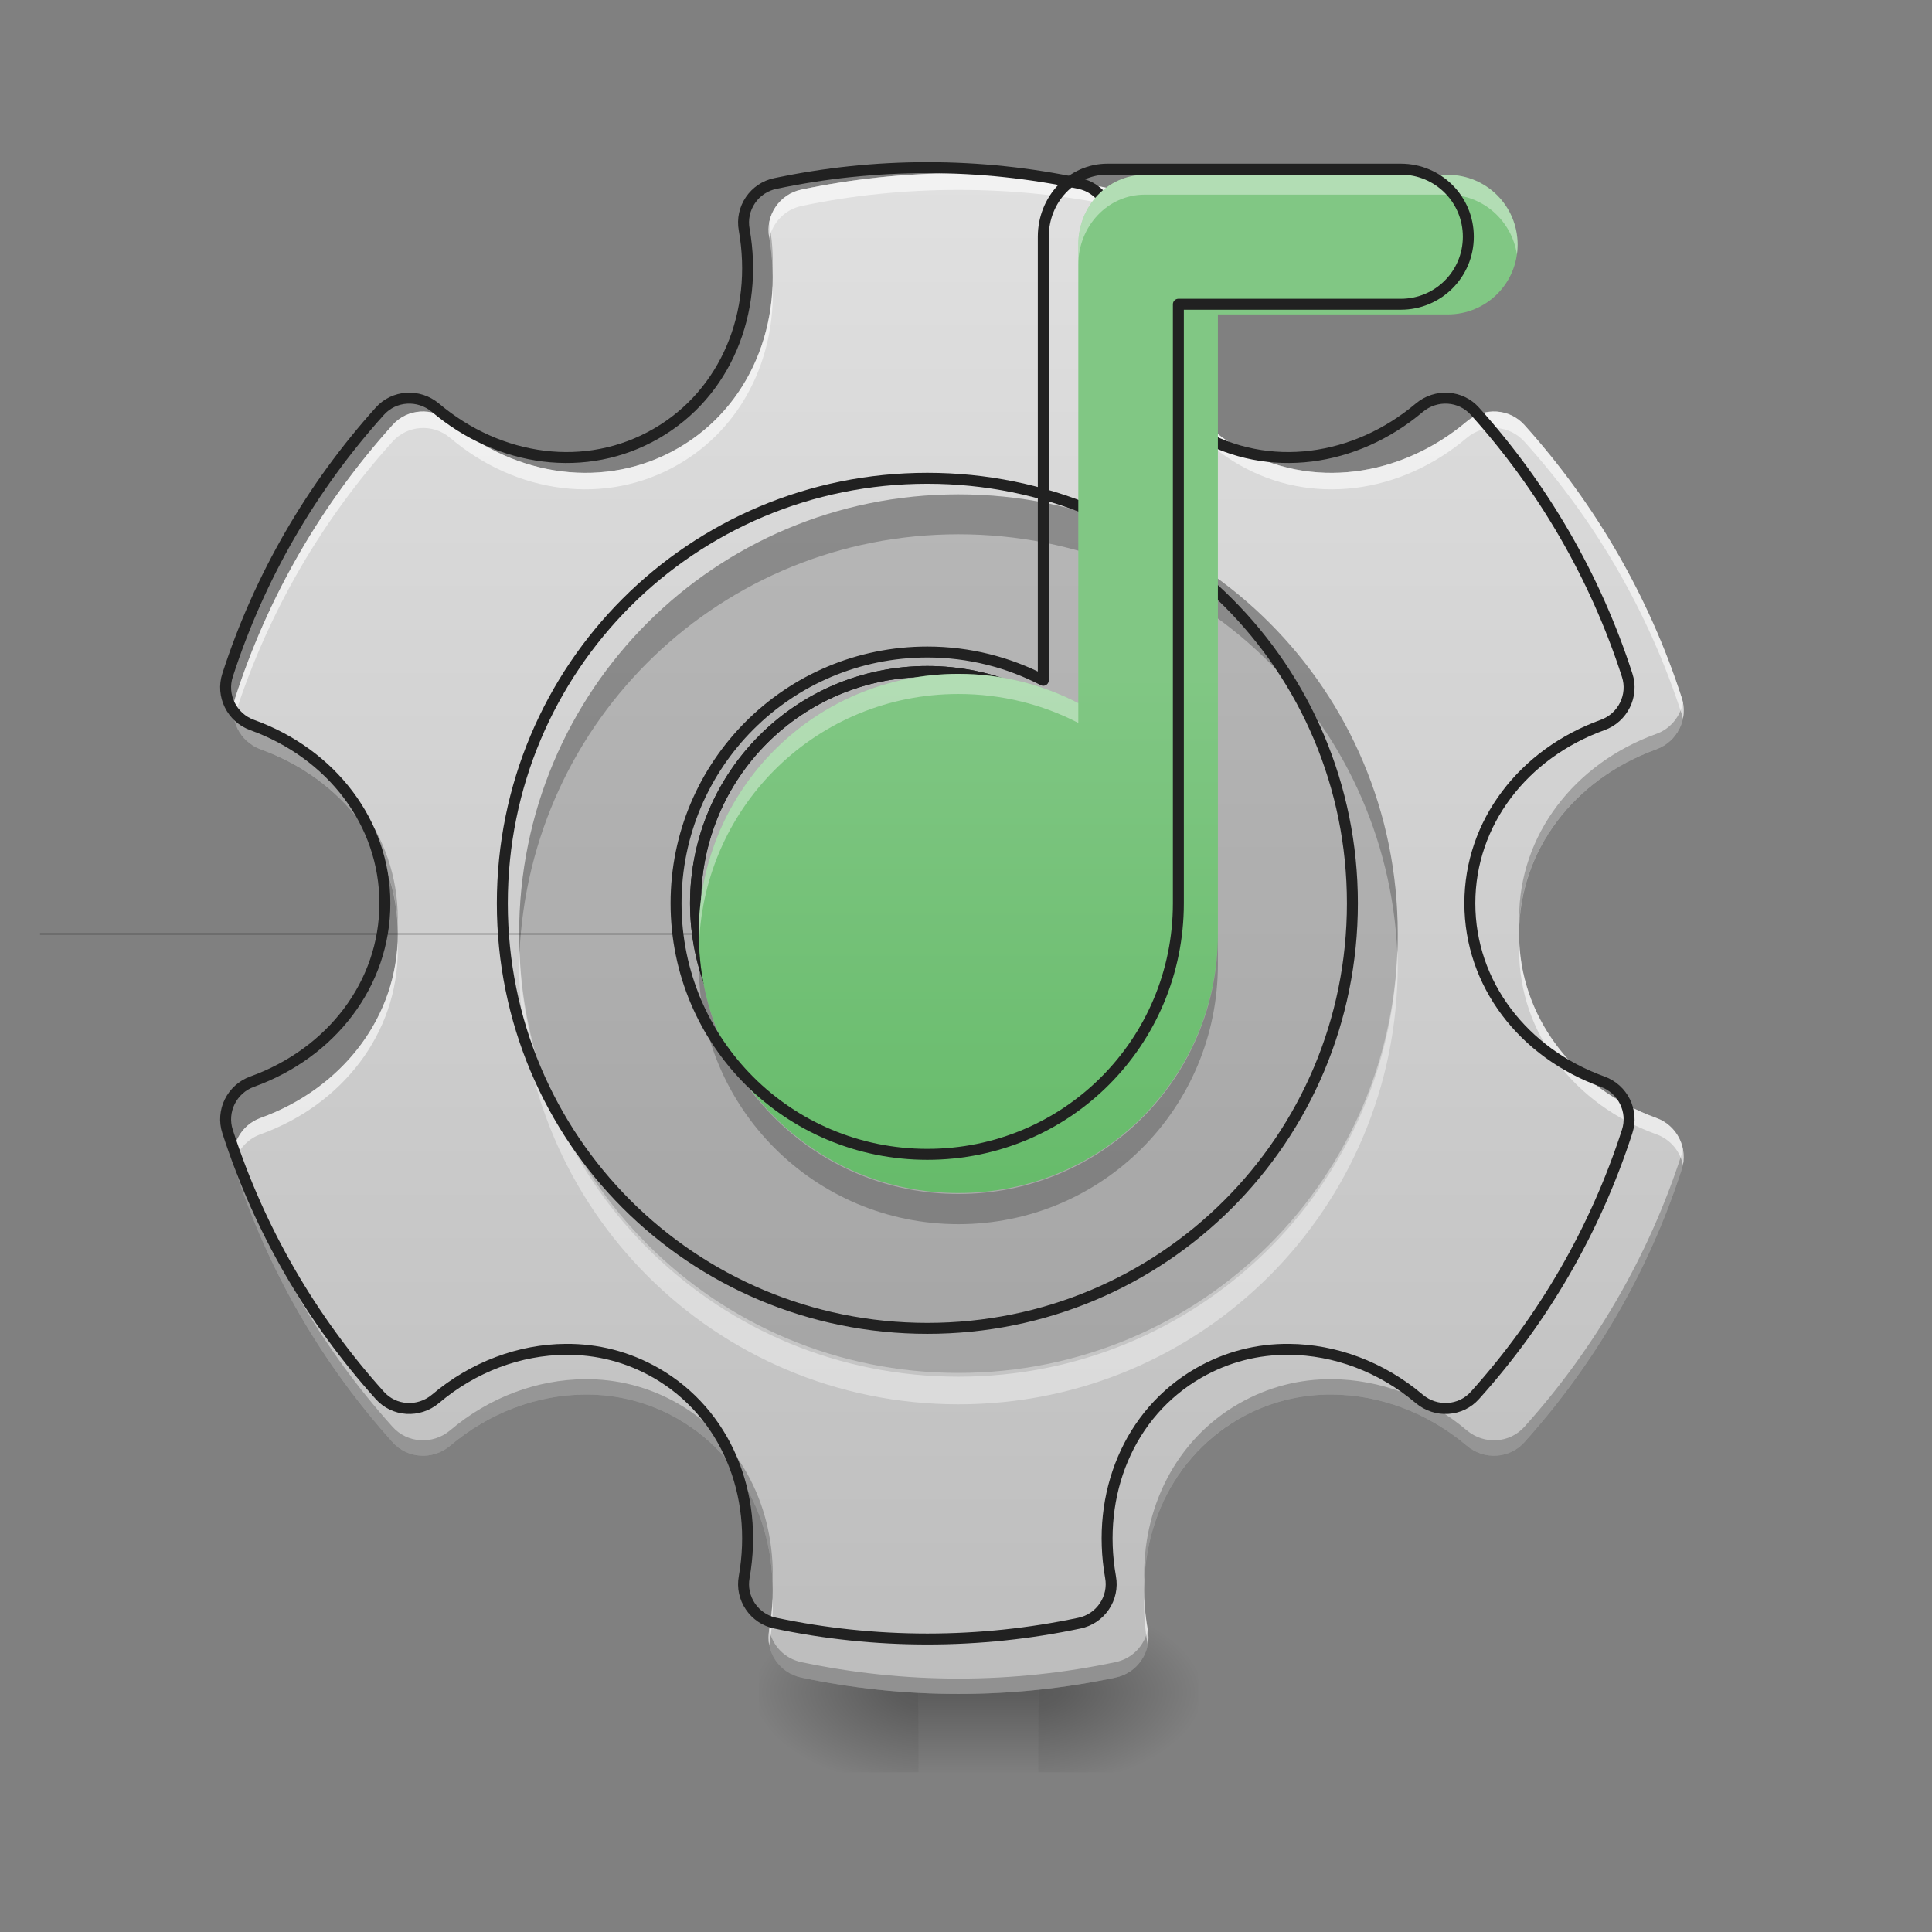 <?xml version="1.0" encoding="UTF-8"?>
<svg xmlns="http://www.w3.org/2000/svg" xmlns:xlink="http://www.w3.org/1999/xlink" width="24px" height="24px" viewBox="0 0 24 24" version="1.1">
<rect x="0" y="0" width="24" height="24" fill="#808080" stroke="none"/>
<defs>
<linearGradient id="linear0" gradientUnits="userSpaceOnUse" x1="254" y1="233.5" x2="254" y2="254.667" gradientTransform="matrix(0.047,0,0,0.047,-1.488,10.078)">
<stop offset="0" style="stop-color:rgb(0%,0%,0%);stop-opacity:0.275;"/>
<stop offset="1" style="stop-color:rgb(0%,0%,0%);stop-opacity:0;"/>
</linearGradient>
<radialGradient id="radial0" gradientUnits="userSpaceOnUse" cx="450.909" cy="189.579" fx="450.909" fy="189.579" r="21.167" gradientTransform="matrix(0,-0.059,-0.105,-0,32.645,47.692)">
<stop offset="0" style="stop-color:rgb(0%,0%,0%);stop-opacity:0.314;"/>
<stop offset="0.222" style="stop-color:rgb(0%,0%,0%);stop-opacity:0.275;"/>
<stop offset="1" style="stop-color:rgb(0%,0%,0%);stop-opacity:0;"/>
</radialGradient>
<radialGradient id="radial1" gradientUnits="userSpaceOnUse" cx="450.909" cy="189.579" fx="450.909" fy="189.579" r="21.167" gradientTransform="matrix(-0,0.059,0.105,0,-8.336,-5.645)">
<stop offset="0" style="stop-color:rgb(0%,0%,0%);stop-opacity:0.314;"/>
<stop offset="0.222" style="stop-color:rgb(0%,0%,0%);stop-opacity:0.275;"/>
<stop offset="1" style="stop-color:rgb(0%,0%,0%);stop-opacity:0;"/>
</radialGradient>
<radialGradient id="radial2" gradientUnits="userSpaceOnUse" cx="450.909" cy="189.579" fx="450.909" fy="189.579" r="21.167" gradientTransform="matrix(-0,-0.059,0.105,-0,-8.336,47.692)">
<stop offset="0" style="stop-color:rgb(0%,0%,0%);stop-opacity:0.314;"/>
<stop offset="0.222" style="stop-color:rgb(0%,0%,0%);stop-opacity:0.275;"/>
<stop offset="1" style="stop-color:rgb(0%,0%,0%);stop-opacity:0;"/>
</radialGradient>
<radialGradient id="radial3" gradientUnits="userSpaceOnUse" cx="450.909" cy="189.579" fx="450.909" fy="189.579" r="21.167" gradientTransform="matrix(0,0.059,-0.105,0,32.645,-5.645)">
<stop offset="0" style="stop-color:rgb(0%,0%,0%);stop-opacity:0.314;"/>
<stop offset="0.222" style="stop-color:rgb(0%,0%,0%);stop-opacity:0.275;"/>
<stop offset="1" style="stop-color:rgb(0%,0%,0%);stop-opacity:0;"/>
</radialGradient>
<linearGradient id="linear1" gradientUnits="userSpaceOnUse" x1="254" y1="233.5" x2="254" y2="-168.667" gradientTransform="matrix(0.047,0,0,0.047,0,10.078)">
<stop offset="0" style="stop-color:rgb(74.118%,74.118%,74.118%);stop-opacity:1;"/>
<stop offset="1" style="stop-color:rgb(87.843%,87.843%,87.843%);stop-opacity:1;"/>
</linearGradient>
<linearGradient id="linear2" gradientUnits="userSpaceOnUse" x1="254" y1="95.917" x2="254" y2="-31.083" gradientTransform="matrix(0.051,0,0,0.051,-0.992,9.951)">
<stop offset="0" style="stop-color:rgb(40%,73.333%,41.569%);stop-opacity:1;"/>
<stop offset="1" style="stop-color:rgb(50.588%,78.039%,51.765%);stop-opacity:1;"/>
</linearGradient>
</defs>
<g id="surface1">
<path style=" stroke:none;fill-rule:nonzero;fill:url(#linear0);" d="M 11.41 20.652 L 12.898 20.652 L 12.898 22.016 L 11.41 22.016 Z M 11.41 20.652 "/>
<path style=" stroke:none;fill-rule:nonzero;fill:url(#radial0);" d="M 12.898 21.023 L 14.883 21.023 L 14.883 20.031 L 12.898 20.031 Z M 12.898 21.023 "/>
<path style=" stroke:none;fill-rule:nonzero;fill:url(#radial1);" d="M 11.41 21.023 L 9.426 21.023 L 9.426 22.016 L 11.41 22.016 Z M 11.41 21.023 "/>
<path style=" stroke:none;fill-rule:nonzero;fill:url(#radial2);" d="M 11.41 21.023 L 9.426 21.023 L 9.426 20.031 L 11.41 20.031 Z M 11.41 21.023 "/>
<path style=" stroke:none;fill-rule:nonzero;fill:url(#radial3);" d="M 12.898 21.023 L 14.883 21.023 L 14.883 22.016 L 12.898 22.016 Z M 12.898 21.023 "/>
<path style=" stroke:none;fill-rule:nonzero;fill:url(#linear1);" d="M 11.906 2.152 C 11.238 2.152 10.586 2.223 9.957 2.355 C 9.684 2.41 9.504 2.676 9.555 2.949 C 9.742 4.012 9.32 5.051 8.426 5.566 C 7.527 6.086 6.414 5.93 5.59 5.234 C 5.375 5.055 5.059 5.074 4.875 5.281 C 4.004 6.25 3.332 7.398 2.922 8.668 C 2.836 8.93 2.977 9.215 3.238 9.309 C 4.254 9.676 4.941 10.562 4.941 11.598 C 4.941 12.633 4.254 13.52 3.238 13.887 C 2.977 13.98 2.836 14.266 2.922 14.527 C 3.332 15.797 4.004 16.945 4.875 17.914 C 5.059 18.121 5.375 18.141 5.59 17.961 C 6.078 17.547 6.676 17.328 7.262 17.324 C 7.664 17.32 8.059 17.418 8.426 17.629 C 9.32 18.145 9.742 19.184 9.555 20.246 C 9.504 20.52 9.684 20.785 9.957 20.84 C 10.586 20.973 11.238 21.043 11.906 21.043 C 12.574 21.043 13.227 20.973 13.855 20.84 C 14.129 20.785 14.309 20.52 14.258 20.246 C 14.07 19.184 14.492 18.145 15.387 17.629 C 15.754 17.418 16.148 17.32 16.551 17.324 C 17.137 17.328 17.734 17.547 18.223 17.961 C 18.438 18.141 18.754 18.121 18.938 17.914 C 19.809 16.945 20.48 15.797 20.891 14.527 C 20.977 14.266 20.836 13.98 20.574 13.887 C 19.559 13.52 18.871 12.633 18.871 11.598 C 18.871 10.562 19.559 9.676 20.574 9.309 C 20.836 9.215 20.977 8.93 20.891 8.668 C 20.48 7.398 19.809 6.25 18.938 5.281 C 18.754 5.074 18.438 5.055 18.223 5.234 C 17.398 5.93 16.285 6.086 15.387 5.566 C 14.492 5.051 14.07 4.012 14.258 2.949 C 14.309 2.676 14.129 2.41 13.855 2.355 C 13.227 2.223 12.574 2.152 11.906 2.152 Z M 11.906 8.621 C 13.555 8.621 14.883 9.949 14.883 11.598 C 14.883 13.246 13.555 14.574 11.906 14.574 C 10.258 14.574 8.93 13.246 8.93 11.598 C 8.93 9.949 10.258 8.621 11.906 8.621 Z M 11.906 8.621 "/>
<path style=" stroke:none;fill-rule:nonzero;fill:rgb(0%,0%,0%);fill-opacity:0.157;" d="M 11.906 6.141 C 8.883 6.141 6.449 8.574 6.449 11.598 C 6.449 14.621 8.883 17.055 11.906 17.055 C 14.93 17.055 17.363 14.621 17.363 11.598 C 17.363 8.574 14.93 6.141 11.906 6.141 Z M 11.906 8.621 C 13.555 8.621 14.883 9.949 14.883 11.598 C 14.883 13.246 13.555 14.574 11.906 14.574 C 10.258 14.574 8.93 13.246 8.93 11.598 C 8.93 9.949 10.258 8.621 11.906 8.621 Z M 11.906 8.621 "/>
<path style="fill:none;stroke-width:0.265;stroke-linecap:butt;stroke-linejoin:miter;stroke:rgb(0%,0%,0%);stroke-opacity:1;stroke-miterlimit:4;" d="M 254 32.417 L 10.583 32.417 " transform="matrix(0.047,0,0,0.047,0,10.078)"/>
<path style=" stroke:none;fill-rule:nonzero;fill:rgb(0%,0%,0%);fill-opacity:0.235;" d="M 9.555 2.762 C 9.543 2.82 9.543 2.883 9.555 2.949 C 9.578 3.082 9.594 3.219 9.598 3.352 C 9.605 3.156 9.59 2.961 9.555 2.762 Z M 14.258 2.762 C 14.223 2.961 14.207 3.156 14.215 3.352 C 14.219 3.219 14.234 3.082 14.258 2.949 C 14.27 2.883 14.27 2.82 14.258 2.762 Z M 11.906 8.43 C 10.258 8.43 8.93 9.758 8.93 11.406 C 8.93 11.438 8.93 11.469 8.93 11.5 C 8.98 9.898 10.289 8.621 11.906 8.621 C 13.523 8.621 14.832 9.898 14.883 11.5 C 14.883 11.469 14.883 11.438 14.883 11.406 C 14.883 9.758 13.555 8.43 11.906 8.43 Z M 2.906 8.73 C 2.859 8.973 2.996 9.223 3.238 9.309 C 4.223 9.664 4.898 10.508 4.941 11.5 C 4.941 11.469 4.941 11.438 4.941 11.406 C 4.941 10.371 4.254 9.484 3.238 9.117 C 3.062 9.055 2.941 8.902 2.906 8.73 Z M 20.906 8.73 C 20.871 8.902 20.75 9.055 20.574 9.117 C 19.559 9.484 18.871 10.371 18.871 11.406 C 18.871 11.438 18.871 11.469 18.871 11.5 C 18.914 10.508 19.59 9.664 20.574 9.309 C 20.816 9.223 20.953 8.973 20.906 8.73 Z M 2.906 14.273 C 2.891 14.355 2.895 14.445 2.922 14.527 C 3.332 15.797 4.004 16.945 4.875 17.914 C 5.059 18.121 5.375 18.141 5.59 17.961 C 6.078 17.547 6.676 17.328 7.262 17.324 C 7.664 17.32 8.059 17.418 8.426 17.629 C 9.152 18.047 9.566 18.812 9.598 19.652 C 9.629 18.738 9.207 17.887 8.426 17.438 C 8.059 17.227 7.664 17.129 7.262 17.133 C 6.676 17.137 6.078 17.355 5.59 17.77 C 5.375 17.949 5.059 17.93 4.875 17.723 C 4.004 16.754 3.332 15.605 2.922 14.336 C 2.914 14.316 2.91 14.297 2.906 14.273 Z M 20.906 14.273 C 20.902 14.297 20.898 14.316 20.891 14.336 C 20.48 15.605 19.809 16.754 18.938 17.723 C 18.754 17.93 18.438 17.949 18.223 17.77 C 17.734 17.355 17.137 17.137 16.551 17.133 C 16.148 17.129 15.754 17.227 15.387 17.438 C 14.605 17.887 14.184 18.738 14.215 19.652 C 14.246 18.812 14.66 18.047 15.387 17.629 C 15.754 17.418 16.148 17.32 16.551 17.324 C 17.137 17.328 17.734 17.547 18.223 17.961 C 18.438 18.141 18.754 18.121 18.938 17.914 C 19.809 16.945 20.48 15.797 20.891 14.527 C 20.918 14.445 20.922 14.355 20.906 14.273 Z M 9.555 20.242 C 9.555 20.242 9.555 20.246 9.555 20.246 C 9.504 20.52 9.684 20.785 9.957 20.84 C 10.586 20.973 11.238 21.043 11.906 21.043 C 12.574 21.043 13.227 20.973 13.855 20.84 C 14.129 20.785 14.309 20.52 14.258 20.246 C 14.258 20.246 14.258 20.242 14.258 20.242 C 14.219 20.441 14.066 20.605 13.855 20.648 C 13.227 20.781 12.574 20.852 11.906 20.852 C 11.238 20.852 10.586 20.781 9.957 20.648 C 9.746 20.605 9.594 20.441 9.555 20.242 Z M 9.555 20.242 "/>
<path style=" stroke:none;fill-rule:nonzero;fill:rgb(100%,100%,100%);fill-opacity:0.588;" d="M 11.906 2.152 C 11.238 2.152 10.586 2.223 9.957 2.355 C 9.684 2.41 9.504 2.676 9.555 2.949 C 9.555 2.953 9.555 2.957 9.555 2.961 C 9.598 2.766 9.75 2.602 9.957 2.559 C 10.586 2.426 11.238 2.359 11.906 2.359 C 12.574 2.359 13.227 2.426 13.855 2.559 C 14.062 2.602 14.215 2.766 14.258 2.961 C 14.258 2.957 14.258 2.953 14.258 2.949 C 14.309 2.676 14.129 2.41 13.855 2.355 C 13.227 2.223 12.574 2.152 11.906 2.152 Z M 9.598 3.547 C 9.566 4.387 9.148 5.148 8.426 5.566 C 7.527 6.086 6.414 5.93 5.59 5.234 C 5.375 5.055 5.059 5.074 4.875 5.281 C 4.004 6.25 3.332 7.398 2.922 8.668 C 2.895 8.754 2.891 8.844 2.906 8.926 C 2.91 8.91 2.918 8.891 2.922 8.871 C 3.332 7.602 4.004 6.453 4.875 5.488 C 5.059 5.281 5.375 5.258 5.59 5.438 C 6.414 6.137 7.527 6.289 8.426 5.77 C 9.207 5.32 9.633 4.465 9.598 3.547 Z M 14.215 3.547 C 14.18 4.465 14.605 5.32 15.387 5.77 C 16.285 6.289 17.398 6.137 18.223 5.438 C 18.438 5.258 18.754 5.281 18.938 5.488 C 19.809 6.453 20.48 7.602 20.891 8.871 C 20.895 8.891 20.902 8.91 20.906 8.926 C 20.922 8.844 20.918 8.754 20.891 8.668 C 20.48 7.398 19.809 6.25 18.938 5.281 C 18.754 5.074 18.438 5.055 18.223 5.234 C 17.398 5.93 16.285 6.086 15.387 5.566 C 14.664 5.148 14.246 4.387 14.215 3.547 Z M 4.941 11.699 C 4.898 12.691 4.219 13.531 3.238 13.887 C 2.996 13.973 2.859 14.227 2.906 14.473 C 2.941 14.301 3.062 14.152 3.238 14.09 C 4.254 13.723 4.941 12.836 4.941 11.801 C 4.941 11.77 4.941 11.734 4.941 11.699 Z M 8.93 11.699 C 8.93 11.734 8.93 11.77 8.93 11.801 C 8.93 13.449 10.258 14.777 11.906 14.777 C 13.555 14.777 14.883 13.449 14.883 11.801 C 14.883 11.77 14.883 11.734 14.883 11.699 C 14.828 13.301 13.52 14.574 11.906 14.574 C 10.293 14.574 8.984 13.301 8.93 11.699 Z M 18.871 11.699 C 18.871 11.734 18.871 11.77 18.871 11.801 C 18.871 12.836 19.559 13.723 20.574 14.09 C 20.75 14.152 20.871 14.301 20.906 14.473 C 20.953 14.227 20.816 13.973 20.574 13.887 C 19.594 13.531 18.914 12.691 18.871 11.699 Z M 9.598 19.852 C 9.594 19.984 9.578 20.113 9.555 20.246 C 9.543 20.312 9.543 20.379 9.555 20.438 C 9.59 20.242 9.605 20.043 9.598 19.852 Z M 14.215 19.852 C 14.207 20.043 14.223 20.242 14.258 20.438 C 14.27 20.379 14.27 20.312 14.258 20.246 C 14.234 20.113 14.219 19.984 14.215 19.852 Z M 14.215 19.852 "/>
<path style="fill:none;stroke-width:11.339;stroke-linecap:round;stroke-linejoin:round;stroke:rgb(12.941%,12.941%,12.941%);stroke-opacity:1;stroke-miterlimit:4;" d="M 960 173.543 C 906.142 173.543 853.543 179.213 802.835 189.921 C 780.787 194.331 766.299 215.748 770.394 237.795 C 785.512 323.465 751.496 407.244 679.37 448.819 C 606.929 490.709 517.165 478.11 450.709 422.047 C 433.386 407.559 407.874 409.134 393.071 425.827 C 322.835 503.937 268.661 596.535 235.591 698.898 C 228.661 720 240 742.992 261.102 750.551 C 342.992 780.158 398.425 851.654 398.425 935.118 C 398.425 1018.583 342.992 1090.079 261.102 1119.685 C 240 1127.244 228.661 1150.236 235.591 1171.339 C 268.661 1273.701 322.835 1366.299 393.071 1444.41 C 407.874 1461.102 433.386 1462.677 450.709 1448.189 C 490.079 1414.803 538.268 1397.165 585.512 1396.85 C 617.953 1396.536 649.764 1404.41 679.37 1421.417 C 751.496 1462.992 785.512 1546.772 770.394 1632.441 C 766.299 1654.488 780.787 1675.906 802.835 1680.315 C 853.543 1691.024 906.142 1696.693 960 1696.693 C 1013.858 1696.693 1066.457 1691.024 1117.165 1680.315 C 1139.213 1675.906 1153.701 1654.488 1149.606 1632.441 C 1134.488 1546.772 1168.504 1462.992 1240.63 1421.417 C 1270.236 1404.41 1302.047 1396.536 1334.488 1396.85 C 1381.732 1397.165 1429.921 1414.803 1469.291 1448.189 C 1486.614 1462.677 1512.126 1461.102 1526.929 1444.41 C 1597.165 1366.299 1651.339 1273.701 1684.41 1171.339 C 1691.339 1150.236 1680 1127.244 1658.898 1119.685 C 1577.008 1090.079 1521.575 1018.583 1521.575 935.118 C 1521.575 851.654 1577.008 780.158 1658.898 750.551 C 1680 742.992 1691.339 720 1684.41 698.898 C 1651.339 596.535 1597.165 503.937 1526.929 425.827 C 1512.126 409.134 1486.614 407.559 1469.291 422.047 C 1402.835 478.11 1313.071 490.709 1240.63 448.819 C 1168.504 407.244 1134.488 323.465 1149.606 237.795 C 1153.701 215.748 1139.213 194.331 1117.165 189.921 C 1066.457 179.213 1013.858 173.543 960 173.543 Z M 960 695.118 C 1092.913 695.118 1200 802.205 1200 935.118 C 1200 1068.032 1092.913 1175.118 960 1175.118 C 827.087 1175.118 720 1068.032 720 935.118 C 720 802.205 827.087 695.118 960 695.118 Z M 960 695.118 " transform="matrix(0.012,0,0,0.012,0,0)"/>
<path style=" stroke:none;fill-rule:nonzero;fill:rgb(0%,0%,0%);fill-opacity:0.235;" d="M 11.906 6.141 C 8.883 6.141 6.449 8.574 6.449 11.598 C 6.449 11.68 6.449 11.762 6.453 11.844 C 6.582 8.938 8.965 6.637 11.906 6.637 C 14.848 6.637 17.23 8.938 17.359 11.844 C 17.363 11.762 17.363 11.68 17.363 11.598 C 17.363 8.574 14.93 6.141 11.906 6.141 Z M 11.906 6.141 "/>
<path style=" stroke:none;fill-rule:nonzero;fill:rgb(100%,100%,100%);fill-opacity:0.392;" d="M 11.906 8.516 C 11.879 8.516 11.855 8.516 11.828 8.52 C 11.855 8.516 11.879 8.516 11.906 8.516 C 11.934 8.516 11.957 8.516 11.984 8.52 C 11.957 8.516 11.934 8.516 11.906 8.516 Z M 8.93 11.148 C 8.93 11.172 8.93 11.195 8.93 11.219 C 8.93 11.195 8.93 11.172 8.93 11.148 Z M 8.93 11.25 C 8.934 11.262 8.934 11.273 8.934 11.285 C 8.934 11.273 8.934 11.262 8.93 11.25 Z M 8.934 11.328 C 8.934 11.332 8.938 11.34 8.938 11.344 C 8.938 11.34 8.934 11.332 8.934 11.328 Z M 8.93 11.492 C 8.93 11.516 8.93 11.539 8.93 11.562 C 8.93 11.539 8.93 11.516 8.93 11.492 Z M 8.93 11.594 C 8.934 11.605 8.934 11.617 8.934 11.629 C 8.934 11.617 8.934 11.605 8.93 11.594 Z M 8.934 11.672 C 8.934 11.676 8.938 11.684 8.938 11.691 C 8.938 11.684 8.934 11.676 8.934 11.672 Z M 6.453 11.816 C 6.449 11.875 6.449 11.934 6.449 11.988 C 6.449 15.012 8.883 17.445 11.906 17.445 C 14.93 17.445 17.363 15.012 17.363 11.988 C 17.363 11.934 17.363 11.875 17.359 11.816 C 17.27 14.762 14.871 17.102 11.906 17.102 C 8.941 17.102 6.543 14.762 6.453 11.816 Z M 6.453 11.816 "/>
<path style="fill:none;stroke-width:11.339;stroke-linecap:round;stroke-linejoin:round;stroke:rgb(12.941%,12.941%,12.941%);stroke-opacity:1;stroke-miterlimit:4;" d="M 960 495.118 C 716.221 495.118 520 691.339 520 935.118 C 520 1178.898 716.221 1375.118 960 1375.118 C 1203.78 1375.118 1400 1178.898 1400 935.118 C 1400 691.339 1203.78 495.118 960 495.118 Z M 960 695.118 C 1092.913 695.118 1200 802.205 1200 935.118 C 1200 1068.032 1092.913 1175.118 960 1175.118 C 827.087 1175.118 720 1068.032 720 935.118 C 720 802.205 827.087 695.118 960 695.118 Z M 960 695.118 " transform="matrix(0.012,0,0,0.012,0,0)"/>
<path style=" stroke:none;fill-rule:nonzero;fill:url(#linear2);" d="M 14.219 2.172 C 13.762 2.172 13.395 2.559 13.395 3.039 L 13.395 8.734 C 12.949 8.504 12.445 8.371 11.906 8.371 C 10.121 8.371 8.68 9.812 8.68 11.598 C 8.68 13.383 10.121 14.82 11.906 14.82 C 13.691 14.82 15.129 13.383 15.129 11.598 C 15.129 11.57 15.129 11.543 15.129 11.516 C 15.129 11.5 15.129 11.488 15.129 11.473 L 15.129 3.906 L 17.984 3.906 C 18.465 3.906 18.852 3.52 18.852 3.039 C 18.852 2.559 18.465 2.172 17.984 2.172 Z M 14.219 2.172 "/>
<path style=" stroke:none;fill-rule:nonzero;fill:rgb(100%,100%,100%);fill-opacity:0.392;" d="M 14.219 2.172 C 13.762 2.172 13.395 2.559 13.395 3.039 L 13.395 3.289 C 13.395 2.809 13.762 2.418 14.219 2.418 L 17.984 2.418 C 18.422 2.418 18.781 2.742 18.844 3.164 C 18.848 3.125 18.852 3.082 18.852 3.039 C 18.852 2.559 18.465 2.172 17.984 2.172 Z M 11.906 8.371 C 10.121 8.371 8.68 9.812 8.68 11.598 C 8.68 11.641 8.684 11.68 8.684 11.723 C 8.75 9.992 10.16 8.621 11.906 8.621 C 12.445 8.621 12.949 8.75 13.395 8.98 L 13.395 8.734 C 12.949 8.504 12.445 8.371 11.906 8.371 Z M 11.906 8.371 "/>
<path style=" stroke:none;fill-rule:nonzero;fill:rgb(0%,0%,0%);fill-opacity:0.235;" d="M 15.129 11.484 C 15.129 11.5 15.129 11.512 15.129 11.523 C 15.129 11.555 15.129 11.582 15.129 11.609 Z M 15.129 11.609 C 15.129 13.395 13.691 14.832 11.906 14.832 C 10.184 14.832 8.781 13.492 8.688 11.793 C 8.684 11.855 8.68 11.918 8.68 11.98 C 8.68 13.766 10.121 15.207 11.906 15.207 C 13.691 15.207 15.129 13.766 15.129 11.98 C 15.129 11.953 15.129 11.926 15.129 11.898 C 15.129 11.883 15.129 11.871 15.129 11.855 Z M 15.129 11.609 "/>
<path style="fill:none;stroke-width:11.339;stroke-linecap:round;stroke-linejoin:round;stroke:rgb(12.941%,12.941%,12.941%);stroke-opacity:1;stroke-miterlimit:4;" d="M 1146.457 175.118 C 1109.606 175.118 1080 206.299 1080 245.039 L 1080 704.252 C 1044.095 685.669 1003.465 674.961 960 674.961 C 816.063 674.961 699.843 791.181 699.843 935.118 C 699.843 1079.055 816.063 1194.961 960 1194.961 C 1103.937 1194.961 1219.843 1079.055 1219.843 935.118 C 1219.843 932.913 1219.843 930.709 1219.843 928.504 C 1219.843 927.244 1219.843 926.299 1219.843 925.039 L 1219.843 314.961 L 1450.079 314.961 C 1488.819 314.961 1520 283.78 1520 245.039 C 1520 206.299 1488.819 175.118 1450.079 175.118 Z M 1146.457 175.118 " transform="matrix(0.012,0,0,0.012,0,0)"/>
</g>
</svg>
